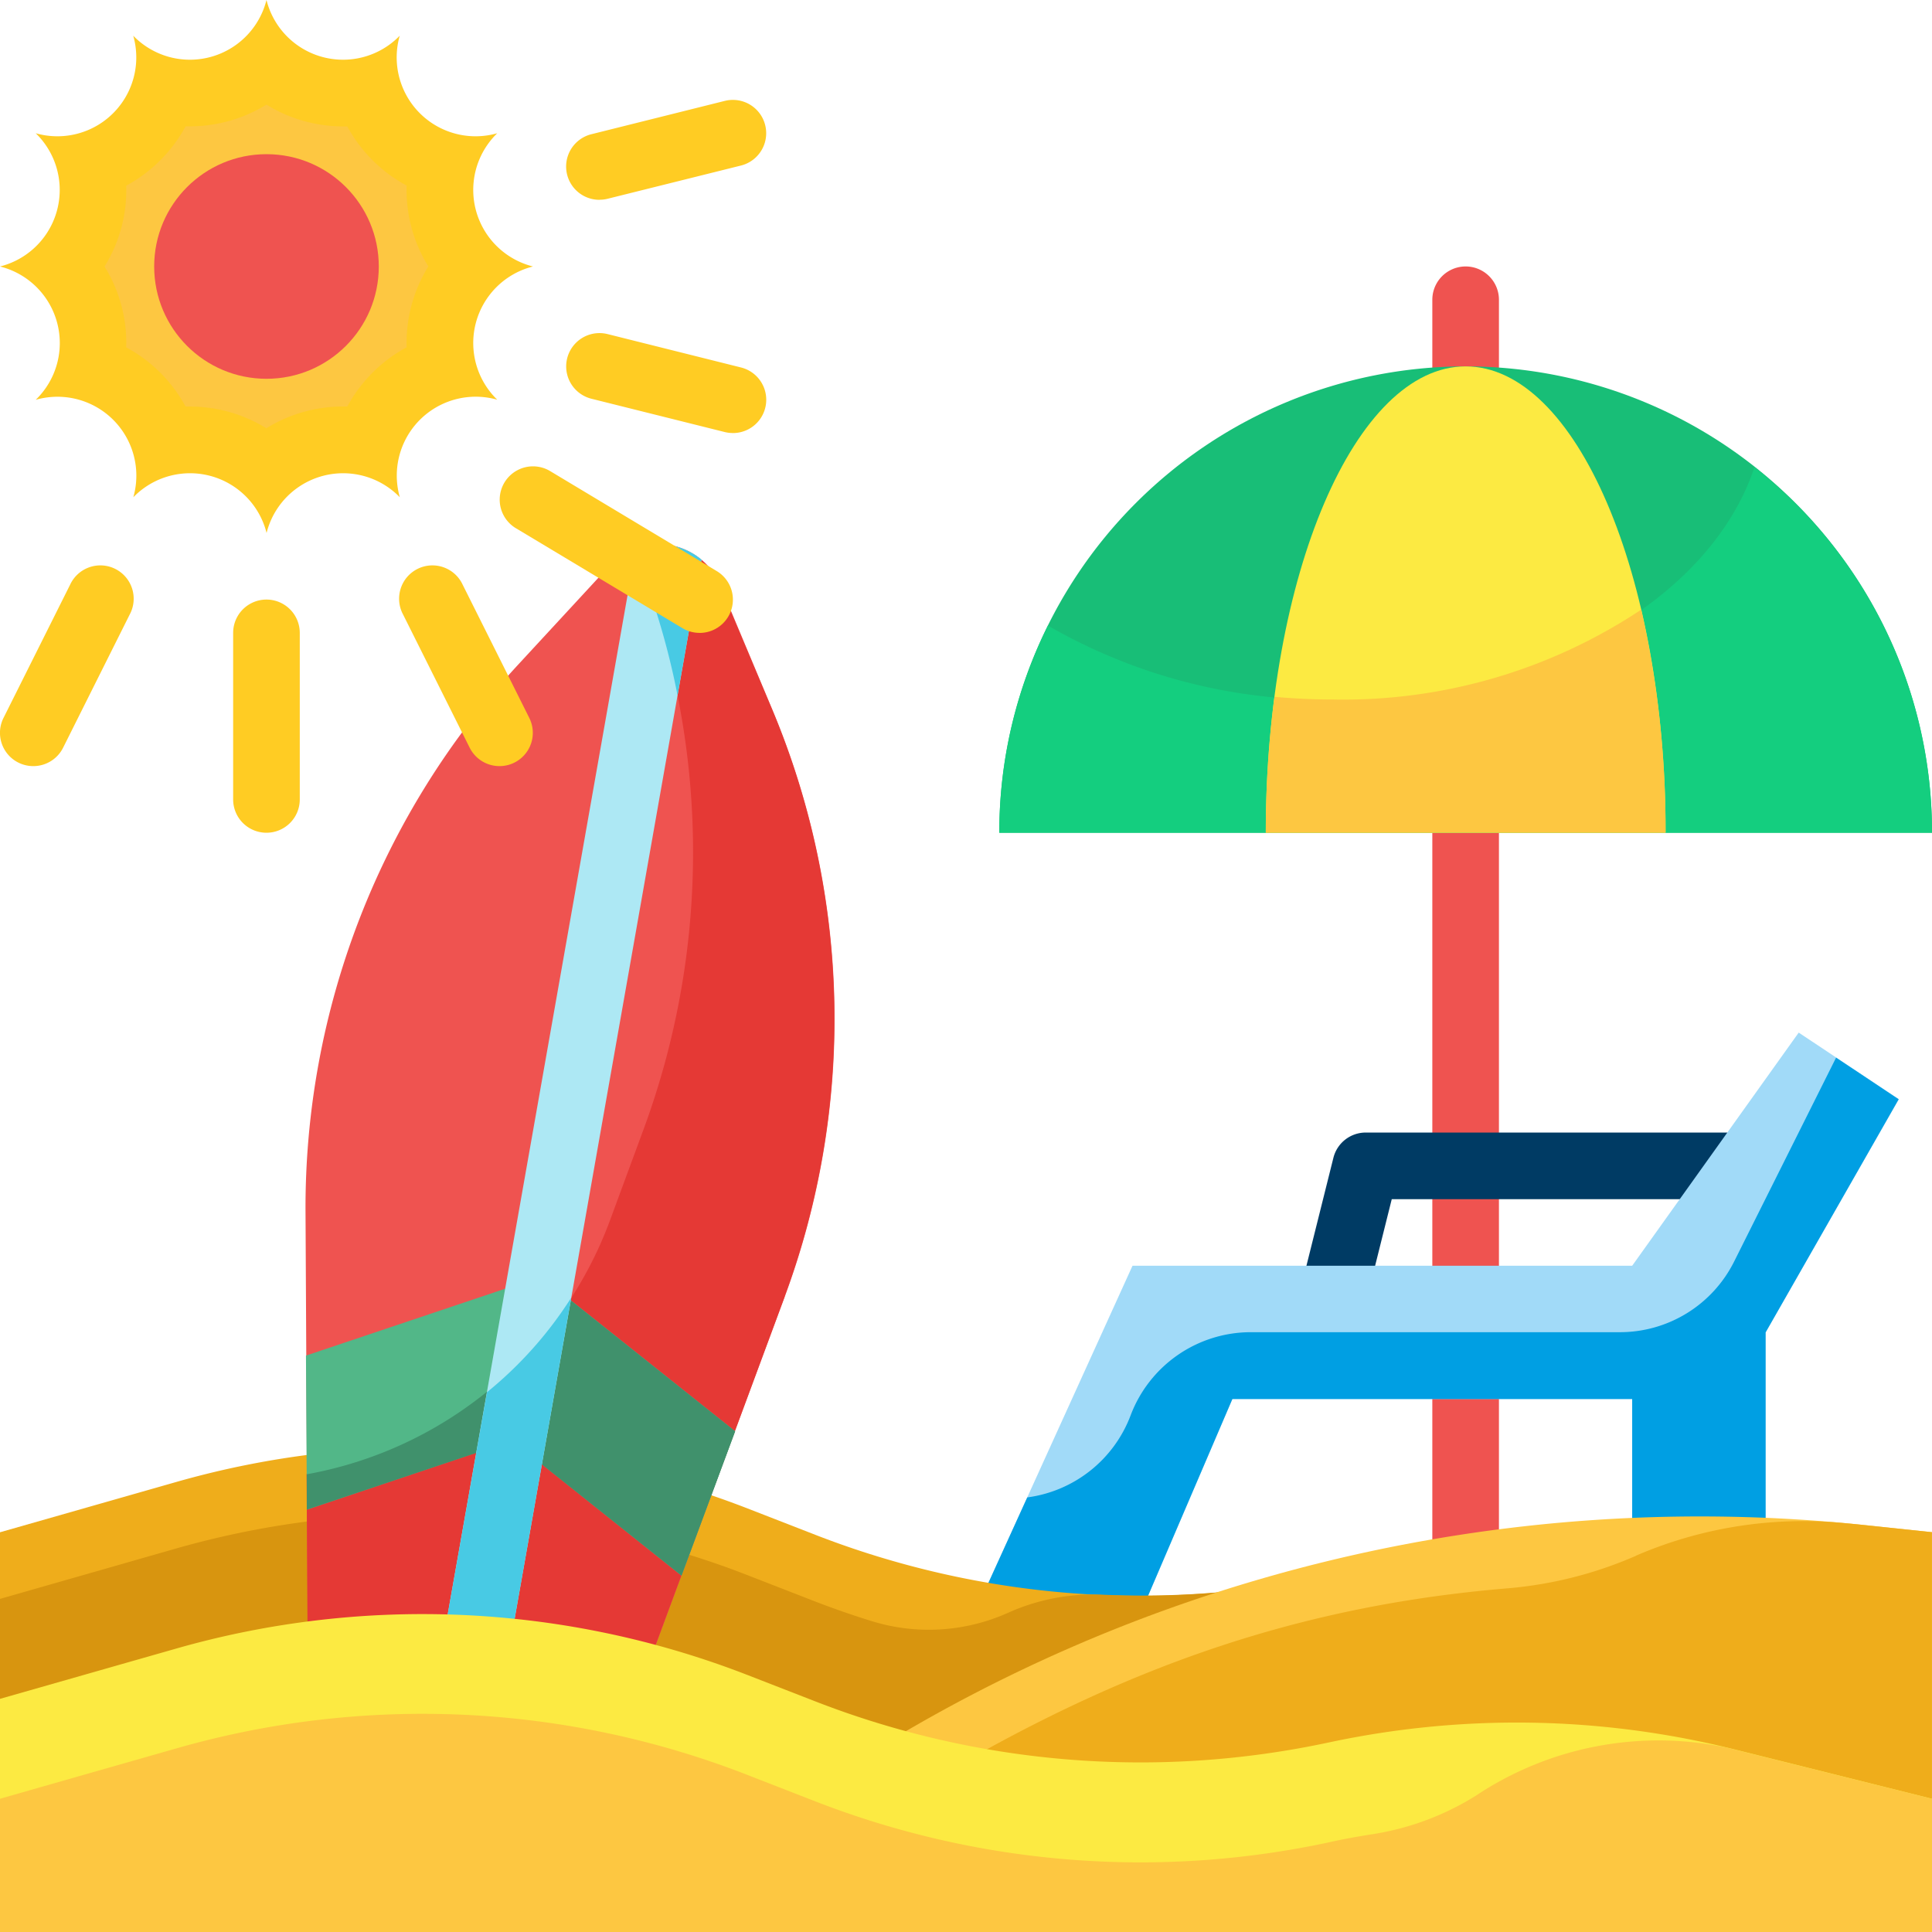 <svg xmlns="http://www.w3.org/2000/svg" width="43.007" height="43.007" viewBox="0 0 43.007 43.007">
  <g id="ic-entertainment" transform="translate(-3 -3)">
    <g id="Flat" transform="translate(3 3)">
      <g id="Color_copy" data-name="Color copy">
        <path id="Path_24241" data-name="Path 24241" d="M46.741,14.707A.741.741,0,0,1,46,13.966V11.741a.741.741,0,1,1,1.483,0v2.224A.741.741,0,0,1,46.741,14.707Z" transform="translate(-14.116 -5.068)" fill="#ef5350"/>
        <path id="Path_24242" data-name="Path 24242" d="M46.741,44.8A.742.742,0,0,1,46,44.054V27.741a.741.741,0,0,1,1.483,0V44.054A.742.742,0,0,1,46.741,44.8Z" transform="translate(-14.116 -9.204)" fill="#ef5350"/>
        <path id="Path_24243" data-name="Path 24243" d="M33,24.381a10.381,10.381,0,1,1,20.762,0Z" transform="translate(-10.755 -5.844)" fill="#18be77"/>
        <path id="Path_24244" data-name="Path 24244" d="M53.762,25.162H33a10.275,10.275,0,0,1,1.083-4.612A12.333,12.333,0,0,0,40.415,22.2c4.582,0,8.409-2.21,9.395-5.176a10.318,10.318,0,0,1,3.952,8.142Z" transform="translate(-10.755 -6.624)" fill="#14ce7f"/>
        <path id="Path_24245" data-name="Path 24245" d="M41,24.381C41,18.648,42.992,14,45.449,14S49.9,18.648,49.9,24.381Z" transform="translate(-12.823 -5.844)" fill="#fcea42"/>
        <path id="Path_24246" data-name="Path 24246" d="M49.9,26.268H41a23.232,23.232,0,0,1,.193-3.025c.423.037.853.059,1.29.059a11.981,11.981,0,0,0,6.874-2,21.884,21.884,0,0,1,.541,4.968Z" transform="translate(-12.823 -7.731)" fill="#fdc741"/>
        <path id="Path_24247" data-name="Path 24247" d="M43.469,40.888l-1.439-.36.741-2.966A.742.742,0,0,1,43.491,37h8.05v1.483H44.07Z" transform="translate(-13.089 -11.789)" fill="#003b64"/>
        <path id="Path_24248" data-name="Path 24248" d="M50.537,34,46.83,39.19H35.707L32,47.347h3.707l2.224-5.19h8.9v4.449H49.8V40.673l2.966-5.19Z" transform="translate(-10.497 -11.014)" fill="#a1daf8"/>
        <path id="Path_24249" data-name="Path 24249" d="M52.762,35.677,49.8,40.867V46.8H46.83V42.35h-8.9l-2.224,5.19H32l1.364-3a2.861,2.861,0,0,0,2.3-1.824,2.862,2.862,0,0,1,2.669-1.854h8.216A2.841,2.841,0,0,0,49.1,39.288l2.269-4.538Z" transform="translate(-10.497 -11.207)" fill="#009fe3"/>
        <path id="Path_24250" data-name="Path 24250" d="M32.577,49.313A19.972,19.972,0,0,1,21.153,48.4l-1.509-.587a19.971,19.971,0,0,0-12.726-.589L3,48.342v8.9H46.007V50.566l-4.4-1.1a19.973,19.973,0,0,0-9.028-.153Z" transform="translate(-3 -14.233)" fill="#efad1b"/>
        <path id="Path_24251" data-name="Path 24251" d="M35.826,49.83H32.577a19.906,19.906,0,0,1-5,.42,4.634,4.634,0,0,0-2.015.348l-.148.065a4.307,4.307,0,0,1-2.976.184q-.65-.2-1.286-.445l-1.509-.587a19.971,19.971,0,0,0-12.729-.593L3,50.342v7.415H46.007V51.084A50.612,50.612,0,0,0,35.826,49.83Z" transform="translate(-3 -14.75)" fill="#d8950f"/>
        <path id="Path_24252" data-name="Path 24252" d="M21,57.776l5.038-3.358a35.067,35.067,0,0,1,23.124-5.7l1.5.158v8.9Z" transform="translate(-7.653 -14.769)" fill="#fdc741"/>
        <path id="Path_24253" data-name="Path 24253" d="M44.846,49.438a9.029,9.029,0,0,1-2.824.721c-5.742.471-10.206,2.442-15.209,5.778L24,57.812H51.435v-8.9l-1.5-.158q-.264-.028-.528-.051a9.4,9.4,0,0,0-4.563.733Z" transform="translate(-8.429 -14.805)" fill="#efad1b"/>
        <path id="Path_24254" data-name="Path 24254" d="M19.521,45.047l-7.3-1.287-.05-9.565a17.8,17.8,0,0,1,4.725-12.169l2.047-2.216a1.483,1.483,0,0,1,2.457.433l1.166,2.783a17.8,17.8,0,0,1,.277,13.05Z" transform="translate(-5.37 -7.222)" fill="#ef5350"/>
        <path id="Path_24255" data-name="Path 24255" d="M22.85,36.082l-3.322,8.965-7.3-1.29-.022-3.722a8.853,8.853,0,0,0,6.755-5.65l.741-2.009a17.813,17.813,0,0,0-.222-12.932,1.483,1.483,0,0,1,1.92.8l1.172,2.781a17.809,17.809,0,0,1,.274,13.058Z" transform="translate(-5.381 -7.223)" fill="#e53935"/>
        <path id="Path_24256" data-name="Path 24256" d="M21.737,44.767l-1.192,3.215-3.769-3.006-4.57,1.536-.021-3.429,5.234-1.757Z" transform="translate(-5.374 -12.907)" fill="#52b788"/>
        <path id="Path_24257" data-name="Path 24257" d="M21.746,44.949,20.552,48.16l-3.767-3L12.21,46.691v-.786a8.873,8.873,0,0,0,5.858-3.885Z" transform="translate(-5.381 -13.087)" fill="#40916c"/>
        <path id="Path_24258" data-name="Path 24258" d="M22.067,19.68,17.84,43.637l-1.49-.1L20.606,19.42A1.507,1.507,0,0,1,22.067,19.68Z" transform="translate(-6.451 -7.222)" fill="#ade8f4"/>
        <path id="Path_24259" data-name="Path 24259" d="M19.168,41.95,17.84,49.484l-1.49-.1.942-5.324a8.79,8.79,0,0,0,1.876-2.106Z" transform="translate(-6.451 -13.069)" fill="#48cae4"/>
        <path id="Path_24260" data-name="Path 24260" d="M23.543,19.68,23.009,22.7a16.689,16.689,0,0,0-.949-3.166l.022-.111A1.507,1.507,0,0,1,23.543,19.68Z" transform="translate(-7.927 -7.222)" fill="#48cae4"/>
        <path id="Path_24261" data-name="Path 24261" d="M32.577,54.313A19.972,19.972,0,0,1,21.153,53.4l-1.509-.587a19.971,19.971,0,0,0-12.726-.589L3,53.342v5.19H46.007V55.566l-4.4-1.1a19.973,19.973,0,0,0-9.028-.153Z" transform="translate(-3 -15.525)" fill="#fcea42"/>
        <path id="Path_24262" data-name="Path 24262" d="M46.007,56.341v2.966H3V56.341l3.923-1.12a19.9,19.9,0,0,1,12.724.593l1.505.586a19.966,19.966,0,0,0,11.426.912c.326-.074.66-.133.994-.185a6.119,6.119,0,0,0,2.276-.851A7.33,7.33,0,0,1,41.427,55.2l.175.043Z" transform="translate(-3 -16.3)" fill="#fdc741"/>
        <path id="Path_24263" data-name="Path 24263" d="M8.932,3a1.757,1.757,0,0,0,2.966.795,1.756,1.756,0,0,0,2.171,2.171,1.757,1.757,0,0,0,.795,2.966,1.757,1.757,0,0,0-.795,2.966A1.756,1.756,0,0,0,11.9,14.069a1.757,1.757,0,0,0-2.966.795,1.757,1.757,0,0,0-2.966-.795A1.756,1.756,0,0,0,3.795,11.9,1.757,1.757,0,0,0,3,8.932a1.757,1.757,0,0,0,.795-2.966A1.756,1.756,0,0,0,5.966,3.795,1.757,1.757,0,0,0,8.932,3Z" transform="translate(-3 -3)" fill="#ffcc23"/>
        <path id="Path_24264" data-name="Path 24264" d="M9.744,13.347a3.249,3.249,0,0,0-1.711-.485H7.943a3.257,3.257,0,0,0-1.321-1.317,3.226,3.226,0,0,0-.483-1.8,3.226,3.226,0,0,0,.483-1.8A3.263,3.263,0,0,0,7.943,6.624h.089a3.249,3.249,0,0,0,1.711-.483,3.249,3.249,0,0,0,1.711.485h.089a3.257,3.257,0,0,0,1.321,1.317,3.226,3.226,0,0,0,.483,1.8,3.226,3.226,0,0,0-.483,1.8,3.263,3.263,0,0,0-1.321,1.318h-.089a3.249,3.249,0,0,0-1.711.483Z" transform="translate(-3.812 -3.812)" fill="#fdc741"/>
        <circle id="Ellipse_33" data-name="Ellipse 33" cx="2.5" cy="2.5" r="2.5" transform="translate(3.432 3.432)" fill="#ef5350"/>
        <g id="Group_55174" data-name="Group 55174" transform="translate(0 2.224)">
          <path id="Path_24265" data-name="Path 24265" d="M23.707,15.224a.724.724,0,0,1-.181-.022l-2.966-.741a.741.741,0,1,1,.36-1.439l2.966.742a.741.741,0,0,1-.179,1.461Z" transform="translate(-7.395 -7.809)" fill="#ffcc23"/>
          <path id="Path_24266" data-name="Path 24266" d="M20.742,8.224a.741.741,0,0,1-.179-1.461l2.966-.741a.741.741,0,1,1,.36,1.439L20.923,8.2a.724.724,0,0,1-.181.022Z" transform="translate(-7.395 -6)" fill="#ffcc23"/>
          <path id="Path_24267" data-name="Path 24267" d="M10.741,26.19A.741.741,0,0,1,10,25.449V21.741a.741.741,0,1,1,1.483,0v3.707A.741.741,0,0,1,10.741,26.19Z" transform="translate(-4.81 -9.877)" fill="#ffcc23"/>
          <path id="Path_24268" data-name="Path 24268" d="M3.742,24.449a.741.741,0,0,1-.663-1.073L4.562,20.41a.742.742,0,1,1,1.327.663L4.406,24.039A.741.741,0,0,1,3.742,24.449Z" transform="translate(-3.001 -9.619)" fill="#ffcc23"/>
          <path id="Path_24269" data-name="Path 24269" d="M17.223,24.449a.742.742,0,0,1-.667-.41l-1.483-2.966A.742.742,0,1,1,16.4,20.41l1.483,2.966a.741.741,0,0,1-.66,1.073Z" transform="translate(-6.101 -9.619)" fill="#ffcc23"/>
          <path id="Path_24270" data-name="Path 24270" d="M22.449,20.707a.737.737,0,0,1-.381-.106l-3.707-2.224a.741.741,0,1,1,.764-1.271l3.707,2.225a.741.741,0,0,1-.383,1.377Z" transform="translate(-6.878 -8.843)" fill="#ffcc23"/>
        </g>
      </g>
    </g>
  </g>
</svg>
